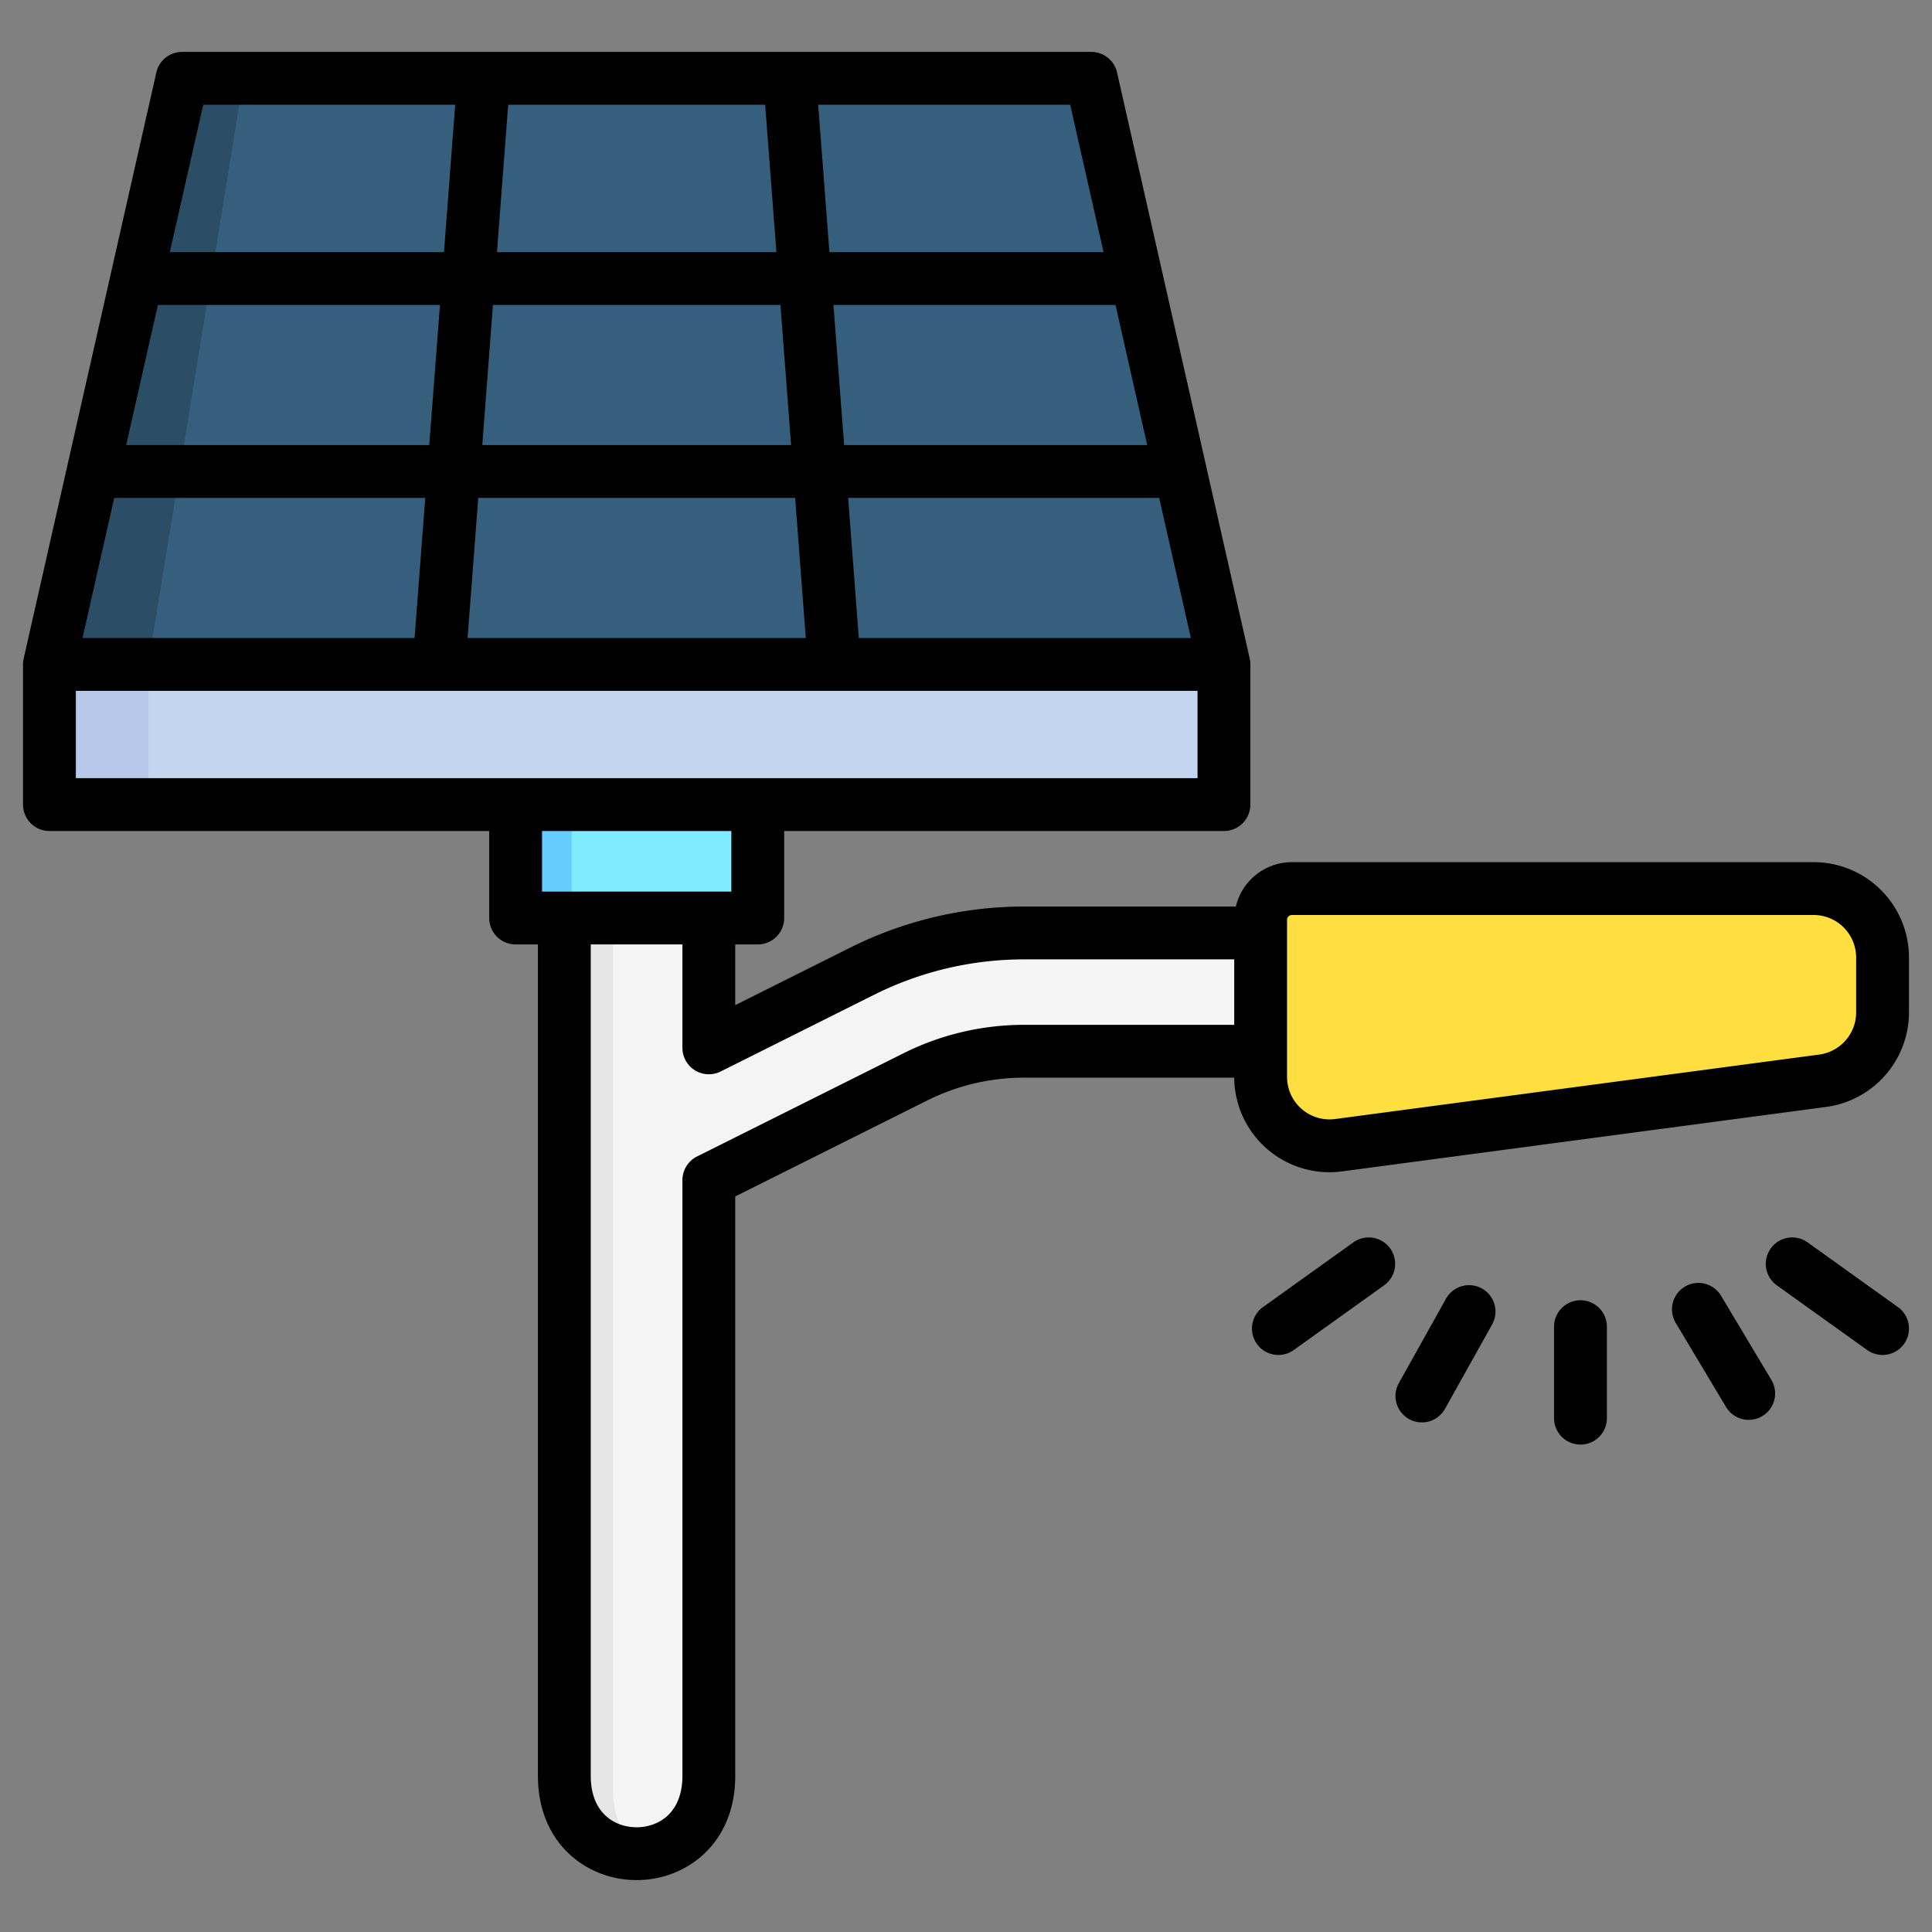 <svg xmlns="http://www.w3.org/2000/svg" viewBox="0 0 512 512"><rect x="0" y="0" width="512" height="512" fill="#808080" stroke="none"/><g id="Layer_1" data-name="Layer 1"><path d="m333.813 247.711v31.351h-62.8a64.423 64.423 0 0 0 -28.667 6.768l-54.767 27.382v157.871c0 27.508-38.293 27.508-38.293 0v-228.744h38.293v35.823l40.746-20.373a95.92 95.92 0 0 1 42.688-10.078z" fill="#f5f5f5"/><path d="m170.752 491.563c-10.28 1.2-21.463-5.613-21.463-20.48v-228.744h13.179v231.911c0 8.25 3.458 14.012 8.284 17.313z" fill="#e6e6e6"/><path d="m482.784 286.877-128.3 17.084a18.257 18.257 0 0 1 -20.667-18.1v-41.626a8.286 8.286 0 0 1 8.286-8.286h138.271a18.257 18.257 0 0 1 18.257 18.257v14.574a18.257 18.257 0 0 1 -15.847 18.097z" fill="#ffdf40"/><path d="m13.369 175.61h311.26v32.008a5.141 5.141 0 0 1 -5.14 5.141h-300.98a5.141 5.141 0 0 1 -5.14-5.141z" fill="#c3d5ef"/><path d="m13.369 175.61h25.988v37.149h-20.848a5.141 5.141 0 0 1 -5.14-5.141z" fill="#b7c8ea"/><path d="m324.629 175.61h-311.26l35.158-155.324h240.945z" fill="#365e7d"/><path d="m39.357 175.61h-25.988l35.158-155.324h16.1z" fill="#2b4d66"/><path d="m194.849 242.813h-51.7a6.233 6.233 0 0 1 -6.233-6.234v-23.82h64.166v23.82a6.233 6.233 0 0 1 -6.233 6.234z" fill="#80eaff"/><path d="m157.721 242.813h-14.572a6.233 6.233 0 0 1 -6.233-6.234v-23.82h14.571v23.82a6.234 6.234 0 0 0 6.234 6.234z" fill="#6cf"/><path d="m480.642 228.48h-138.275a15.3 15.3 0 0 0 -14.86 11.762h-56.224a102.956 102.956 0 0 0 -45.818 10.817l-30.615 15.307v-16.084h5.964a7 7 0 0 0 7-7v-23.055h116.547a7 7 0 0 0 7-7v-37.148a6.982 6.982 0 0 0 -.172-1.545l-35.158-155.325a7 7 0 0 0 -6.827-5.455h-240.946a7 7 0 0 0 -6.827 5.455l-35.157 155.325a6.982 6.982 0 0 0 -.172 1.545v37.148a7 7 0 0 0 7 7h116.546v23.055a7 7 0 0 0 7 7h5.909v220.332c0 18.14 13.153 27.632 26.146 27.632s26.147-9.492 26.147-27.632v-153.545l50.9-25.447a57.371 57.371 0 0 1 25.535-6.029h55.8a25.245 25.245 0 0 0 28.585 24.837l128.3-17.084a25.333 25.333 0 0 0 21.93-25.035v-14.574a25.285 25.285 0 0 0 -25.258-25.257zm-350.006-147.664h76.19l2.828 37.132h-81.846zm-16.869 37.132h-80.331l8.405-37.132h74.759zm17.933-51.132 2.976-39.062h68.106l2.976 39.062zm172.324 51.132h-80.324l-2.828-37.132h74.754zm-93.3 14 2.828 37.131h-89.639l2.828-37.131zm16.869 37.131-2.828-37.131h82.435l8.4 37.131zm64.859-102.263h-72.652l-2.975-39.062h66.786zm-238.601-39.062h66.786l-2.975 39.062h-72.652zm-23.584 104.194h82.433l-2.828 37.131h-88.009zm-10.167 51.131h297.26v23.148h-297.26zm173.713 37.148v16.055h-50.165v-16.055zm45.673 58.873-54.766 27.382a7 7 0 0 0 -3.87 6.261v157.871c0 10.061-6.543 13.632-12.147 13.632s-12.146-3.571-12.146-13.632v-220.332h24.293v27.41a7 7 0 0 0 10.131 6.261l40.745-20.372a88.885 88.885 0 0 1 39.557-9.339h55.8v17.351h-55.8a71.443 71.443 0 0 0 -31.797 7.507zm252.414-10.789a11.29 11.29 0 0 1 -9.77 11.158l-128.3 17.084a11.256 11.256 0 0 1 -12.749-11.153v-41.63a1.287 1.287 0 0 1 1.286-1.285h138.275a11.269 11.269 0 0 1 11.258 11.252zm12.691 87.845a7 7 0 0 1 -9.766 1.615l-23.945-17.146a7 7 0 0 1 8.152-11.383l23.942 17.146a7 7 0 0 1 1.615 9.768zm-78.748-4.577v24.249a7 7 0 0 1 -14 0v-24.249a7 7 0 0 1 14 0zm-57.424-20.722a7 7 0 0 1 -1.615 9.768l-23.943 17.146a7 7 0 0 1 -8.151-11.383l23.942-17.146a7 7 0 0 1 9.765 1.615zm101.014 34.826a7 7 0 1 1 -12.014 7.188l-13.333-22.29a7 7 0 0 1 12.014-7.188zm-73.964-14.759-12.58 22.514a7 7 0 0 1 -12.221-6.828l12.58-22.514a7 7 0 0 1 12.221 6.828z"/></g></svg>